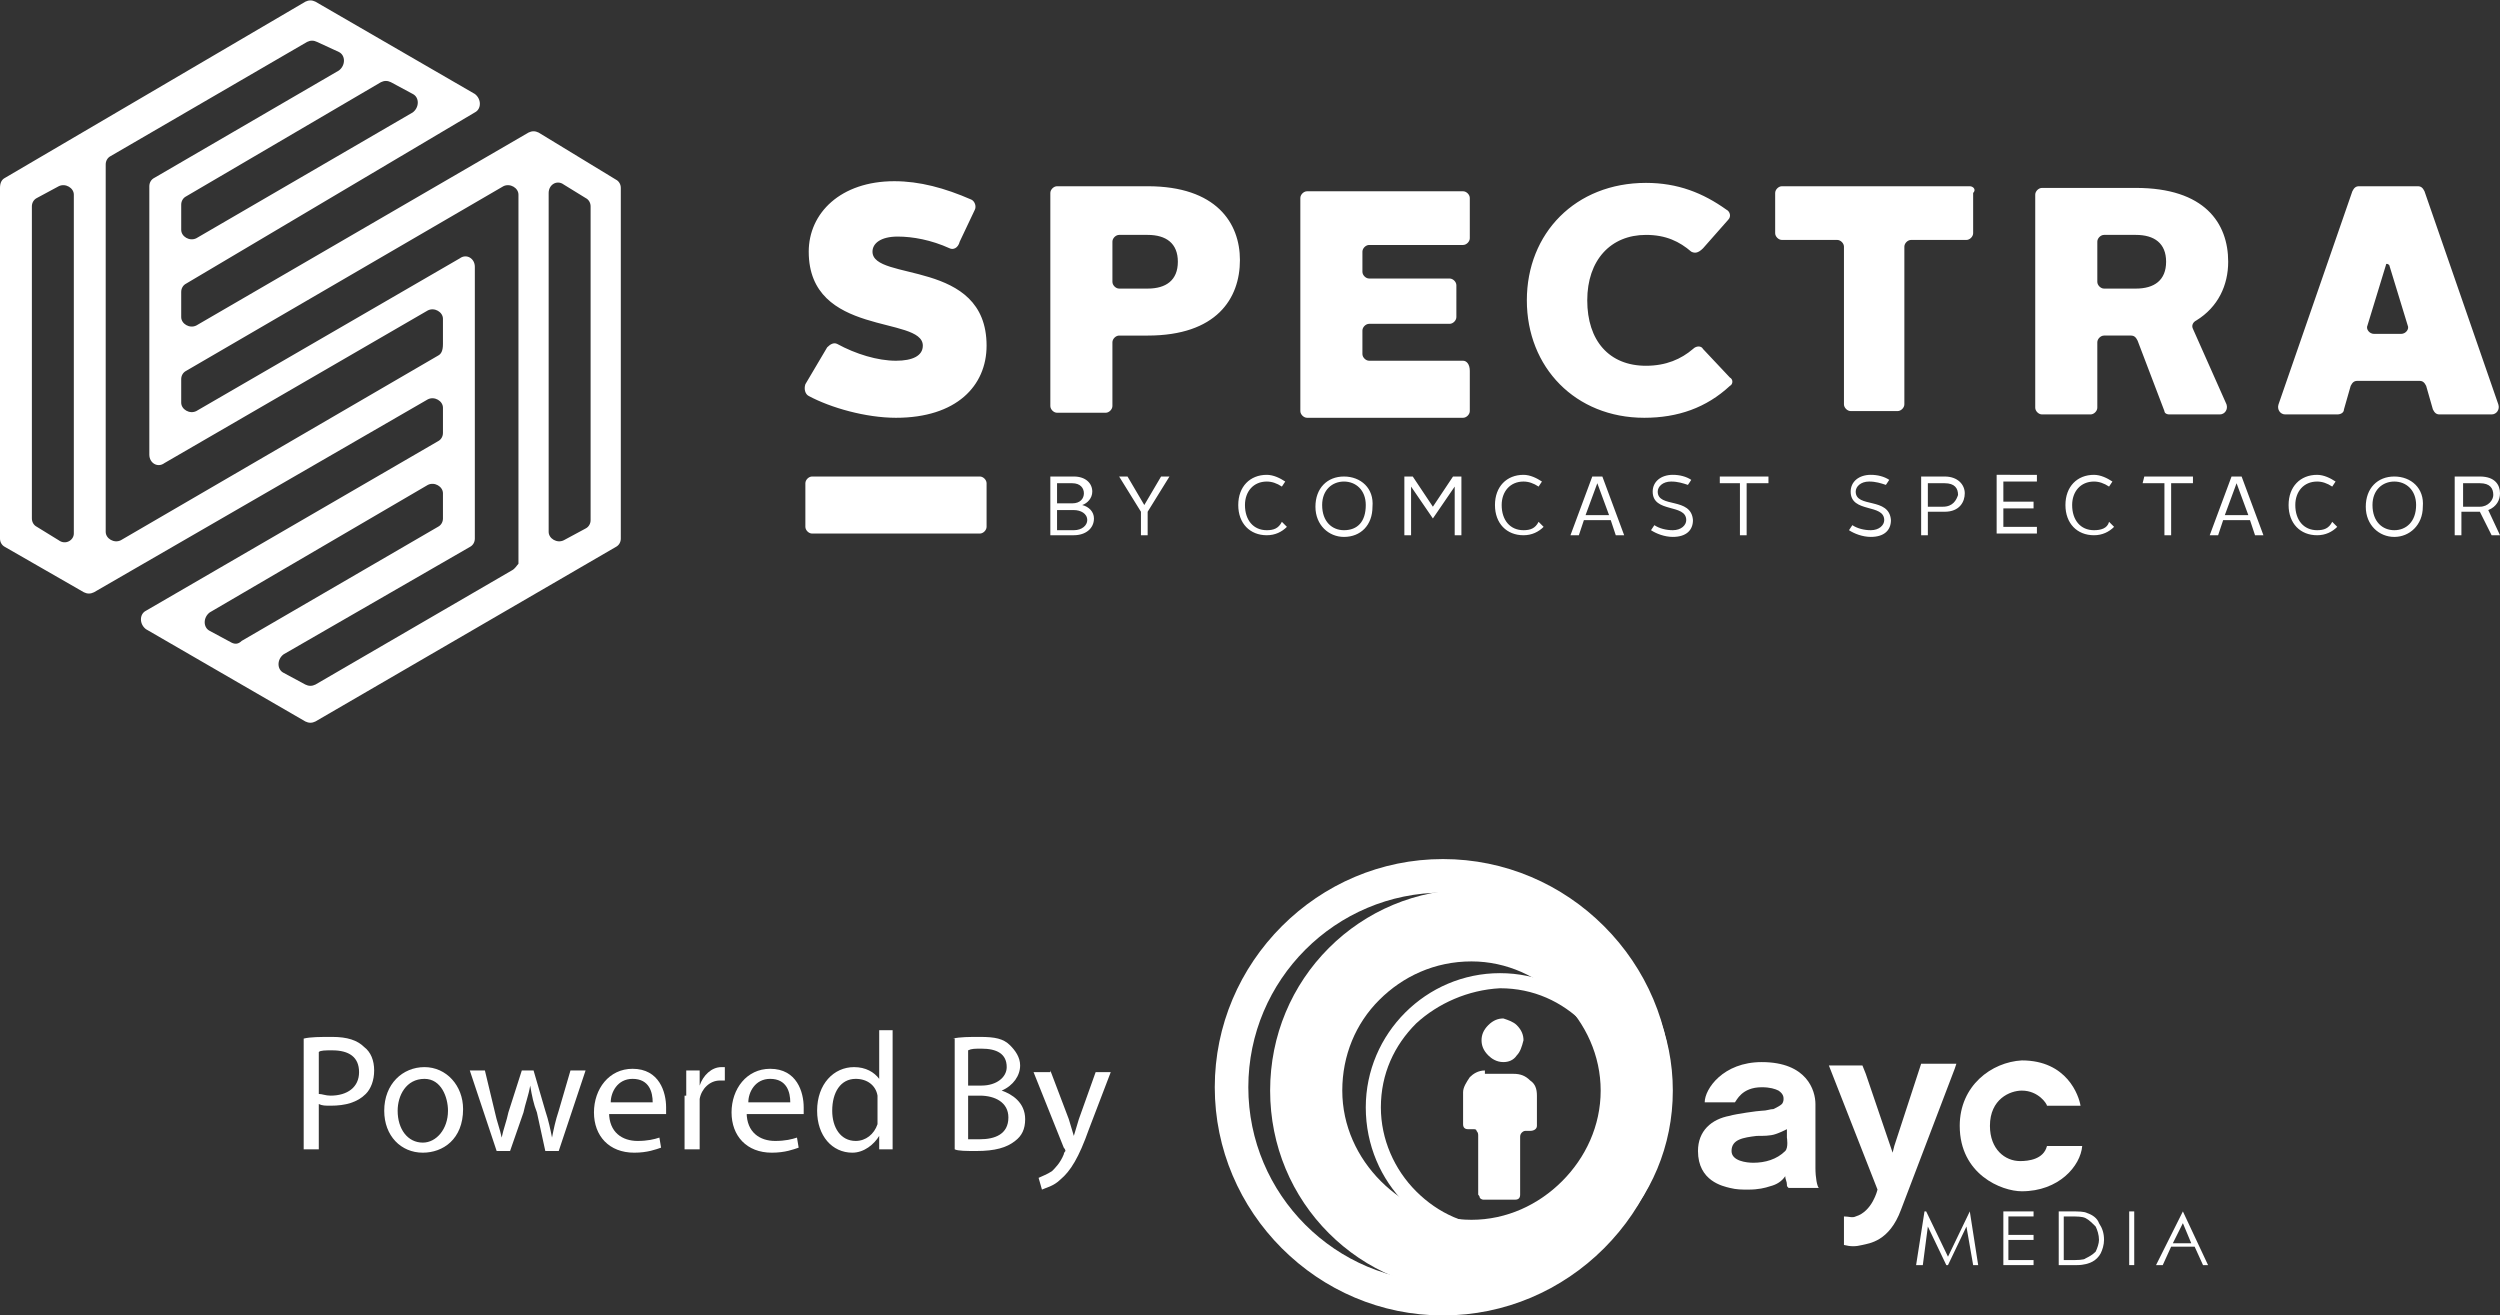 <?xml version="1.0" encoding="utf-8"?>
<!-- Generator: Adobe Illustrator 19.2.0, SVG Export Plug-In . SVG Version: 6.00 Build 0)  -->
<svg version="1.1" id="Layer_1" xmlns="http://www.w3.org/2000/svg" xmlns:xlink="http://www.w3.org/1999/xlink" x="0px" y="0px"
	 width="149px" height="78.4px" viewBox="0 0 149 78.4" style="enable-background:new 0 0 149 78.4;" xml:space="preserve">
<rect x="0" y="0" width="149" height="78.4" fill="#333333" stroke="none"/>
<style type="text/css">
	.st0{fill:#FFFFFF;}
</style>
<g>
	<path class="st0" d="M58.4,28.4h-10c-0.2,0-0.4,0.2-0.4,0.4v2.6c0,0.2,0.2,0.4,0.4,0.4h10c0.2,0,0.4-0.2,0.4-0.4v-2.6
		C58.8,28.6,58.6,28.4,58.4,28.4z M32.1,7.9c-0.2-0.1-0.4-0.1-0.6,0L11.7,19.4c-0.4,0.2-0.9-0.1-0.9-0.5v-1.5c0-0.2,0.1-0.4,0.3-0.5
		L28.3,6.7c0.4-0.2,0.4-0.8,0-1.1l-9.5-5.5c-0.2-0.1-0.4-0.1-0.6,0L0.3,10.6C0.1,10.7,0,10.9,0,11.2v20.9c0,0.2,0.1,0.4,0.3,0.5
		L5,35.3c0.2,0.1,0.4,0.1,0.6,0l19.9-11.5c0.4-0.2,0.9,0.1,0.9,0.5v1.5c0,0.2-0.1,0.4-0.3,0.5L8.7,36.4c-0.4,0.2-0.4,0.8,0,1.1
		l9.5,5.5c0.2,0.1,0.4,0.1,0.6,0l17.9-10.4c0.2-0.1,0.3-0.3,0.3-0.5V11.2c0-0.2-0.1-0.4-0.3-0.5L32.1,7.9z M3.5,32.2l-1.3-0.8
		c-0.2-0.1-0.3-0.3-0.3-0.5V12.3c0-0.2,0.1-0.4,0.3-0.5l1.3-0.7c0.4-0.2,0.9,0.1,0.9,0.5v20.2C4.4,32.2,3.9,32.5,3.5,32.2z
		 M23.3,4.9l1.3,0.7c0.4,0.2,0.4,0.8,0,1.1l-12.9,7.5c-0.4,0.2-0.9-0.1-0.9-0.5v-1.5c0-0.2,0.1-0.4,0.3-0.5l11.6-6.8
		C22.9,4.8,23.1,4.8,23.3,4.9z M26.1,21.2l-18.9,11c-0.4,0.2-0.9-0.1-0.9-0.5V9.8c0-0.2,0.1-0.4,0.3-0.5l11.7-6.8
		c0.2-0.1,0.4-0.1,0.6,0l1.3,0.6c0.4,0.2,0.4,0.8,0,1.1l-11,6.4c-0.2,0.1-0.3,0.3-0.3,0.5v16c0,0.5,0.5,0.8,0.9,0.5l15.7-9.1
		c0.4-0.2,0.9,0.1,0.9,0.5v1.5C26.4,20.9,26.3,21.1,26.1,21.2z M13.8,38.3l-1.3-0.7c-0.4-0.2-0.4-0.8,0-1.1l13-7.6
		c0.4-0.2,0.9,0.1,0.9,0.5v1.5c0,0.2-0.1,0.4-0.3,0.5l-11.7,6.8C14.2,38.4,14,38.4,13.8,38.3z M30.5,34l-11.7,6.8
		c-0.2,0.1-0.4,0.1-0.6,0l-1.3-0.7c-0.4-0.2-0.4-0.8,0-1.1L28,32.6c0.2-0.1,0.3-0.3,0.3-0.5v-8.4l0,0v-7.8c0-0.5-0.5-0.8-0.9-0.5
		l-15.7,9.1c-0.4,0.2-0.9-0.1-0.9-0.5v-1.4c0-0.2,0.1-0.4,0.3-0.5l18.9-11c0.4-0.2,0.9,0.1,0.9,0.5v22C30.8,33.7,30.7,33.9,30.5,34z
		 M35.2,31c0,0.2-0.1,0.4-0.3,0.5l-1.3,0.7c-0.4,0.2-0.9-0.1-0.9-0.5V11.5c0-0.5,0.5-0.8,0.9-0.5l1.3,0.8c0.2,0.1,0.3,0.3,0.3,0.5
		V31z M64.5,30.1c0.3-0.1,0.6-0.4,0.6-0.8c0-0.5-0.4-0.9-1.1-0.9h-1.4v3.5H64c0.7,0,1.2-0.4,1.2-1C65.2,30.5,64.9,30.2,64.5,30.1z
		 M63,28.8h0.9c0.5,0,0.7,0.3,0.7,0.6c0,0.3-0.2,0.6-0.7,0.6H63V28.8z M64,31.6h-1v-1.2h1c0.4,0,0.8,0.2,0.8,0.6
		C64.8,31.3,64.5,31.6,64,31.6z M68.2,30.1L68.2,30.1l-1-1.7h-0.5l1.3,2.1v1.4h0.4v-1.4l1.3-2.1h-0.5L68.2,30.1z M75.5,31.6
		c-0.8,0-1.3-0.6-1.3-1.5c0-0.8,0.5-1.4,1.3-1.4c0.3,0,0.6,0.1,0.9,0.3l0.2-0.3c-0.3-0.2-0.7-0.4-1.1-0.4c-1,0-1.7,0.7-1.7,1.8
		c0,1.1,0.7,1.8,1.7,1.8c0.5,0,0.9-0.2,1.2-0.5l-0.3-0.3C76.2,31.5,75.9,31.6,75.5,31.6z M80.1,28.4c-1,0-1.7,0.7-1.7,1.8
		c0,1.1,0.8,1.8,1.7,1.8c1,0,1.7-0.7,1.7-1.8C81.9,29.1,81.1,28.4,80.1,28.4z M80.1,31.6c-0.7,0-1.3-0.5-1.3-1.5
		c0-0.9,0.6-1.4,1.3-1.4c0.7,0,1.3,0.5,1.3,1.4C81.4,31.1,80.9,31.6,80.1,31.6z M85.4,30.2l-1.2-1.8h-0.5v3.5h0.4V29l1.3,1.9
		l1.3-1.9v2.9h0.4v-3.5h-0.5L85.4,30.2z M90.8,31.6c-0.8,0-1.3-0.6-1.3-1.5c0-0.8,0.5-1.4,1.3-1.4c0.3,0,0.6,0.1,0.9,0.3l0.2-0.3
		c-0.3-0.2-0.7-0.4-1.1-0.4c-1,0-1.7,0.7-1.7,1.8c0,1.1,0.7,1.8,1.7,1.8c0.5,0,0.9-0.2,1.2-0.5l-0.3-0.3
		C91.5,31.5,91.2,31.6,90.8,31.6z M94.9,28.4l-1.3,3.5h0.5l0.3-0.9H96l0.3,0.9h0.5l-1.3-3.5H94.9z M94.5,30.7l0.7-1.9l0,0l0.7,1.9
		H94.5z M98.8,29.3c0-0.3,0.3-0.6,0.8-0.6c0.4,0,0.7,0.1,1,0.2l0.2-0.3c-0.3-0.2-0.7-0.3-1.1-0.3c-0.7,0-1.2,0.4-1.2,1
		c0,1.3,2,0.7,2,1.7c0,0.3-0.3,0.6-0.8,0.6c-0.4,0-0.8-0.1-1.1-0.3l-0.2,0.3c0.3,0.2,0.8,0.4,1.3,0.4c0.8,0,1.2-0.4,1.2-1
		C100.8,29.6,98.8,30.3,98.8,29.3z M102.4,28.8h1.3v3.1h0.4v-3.1h1.3v-0.4h-2.9v0.4H102.4z M110.6,29.3c0-0.3,0.3-0.6,0.8-0.6
		c0.4,0,0.7,0.1,1,0.2l0.2-0.3c-0.3-0.2-0.7-0.3-1.1-0.3c-0.7,0-1.2,0.4-1.2,1c0,1.3,2,0.7,2,1.7c0,0.3-0.3,0.6-0.8,0.6
		c-0.4,0-0.8-0.1-1.1-0.3l-0.2,0.3c0.3,0.2,0.8,0.4,1.3,0.4c0.8,0,1.2-0.4,1.2-1C112.6,29.6,110.6,30.3,110.6,29.3z M115.9,28.4
		h-1.4v3.5h0.4v-1.4h1c0.9,0,1.2-0.6,1.2-1.1S116.7,28.4,115.9,28.4z M115.8,30.2h-0.9v-1.4h1c0.6,0,0.8,0.3,0.8,0.7
		C116.6,29.8,116.4,30.2,115.8,30.2z M119.4,30.3h1.8v-0.4h-1.8v-1.2h2v-0.4H119v3.5h2.4v-0.4h-2V30.3z M124.8,31.6
		c-0.8,0-1.3-0.6-1.3-1.5c0-0.8,0.5-1.4,1.3-1.4c0.3,0,0.6,0.1,0.9,0.3l0.2-0.3c-0.3-0.2-0.7-0.4-1.1-0.4c-1,0-1.7,0.7-1.7,1.8
		c0,1.1,0.7,1.8,1.7,1.8c0.5,0,0.9-0.2,1.2-0.5l-0.3-0.3C125.6,31.5,125.2,31.6,124.8,31.6z M127.7,28.8h1.3v3.1h0.4v-3.1h1.3v-0.4
		h-2.9L127.7,28.8L127.7,28.8z M133,28.4l-1.3,3.5h0.5l0.3-0.9h1.6l0.3,0.9h0.5l-1.3-3.5H133z M132.6,30.7l0.7-1.9l0,0l0.7,1.9
		H132.6z M138.1,31.6c-0.8,0-1.3-0.6-1.3-1.5c0-0.8,0.5-1.4,1.3-1.4c0.3,0,0.6,0.1,0.9,0.3l0.2-0.3c-0.3-0.2-0.7-0.4-1.1-0.4
		c-1,0-1.7,0.7-1.7,1.8c0,1.1,0.7,1.8,1.7,1.8c0.5,0,0.9-0.2,1.2-0.5l-0.3-0.3C138.8,31.5,138.5,31.6,138.1,31.6z M142.7,28.4
		c-1,0-1.7,0.7-1.7,1.8c0,1.1,0.8,1.8,1.7,1.8s1.7-0.7,1.7-1.8C144.5,29.1,143.7,28.4,142.7,28.4z M142.7,31.6
		c-0.7,0-1.3-0.5-1.3-1.5c0-0.9,0.6-1.4,1.3-1.4s1.3,0.5,1.3,1.4C144,31.1,143.4,31.6,142.7,31.6z M148.3,30.4
		c0.5-0.2,0.7-0.6,0.7-1c0-0.5-0.3-1-1.2-1h-1.5v3.5h0.4v-1.4h1.1l0.7,1.4h0.5L148.3,30.4z M147.8,30.2h-1v-1.4h1
		c0.6,0,0.8,0.3,0.8,0.7C148.6,29.8,148.3,30.2,147.8,30.2z M48.2,23.6c1.3,0.7,3.4,1.3,5.2,1.3c3.6,0,5.4-1.9,5.4-4.3
		c0-5.2-6.8-3.8-6.8-5.6c0-0.5,0.5-0.9,1.5-0.9c0.9,0,2,0.2,3.1,0.7c0.2,0.1,0.5,0,0.6-0.4l0.9-1.9c0.1-0.2,0-0.5-0.2-0.6
		c-1.6-0.7-3.1-1.1-4.6-1.1c-3.2,0-5.1,1.9-5.1,4.2c0,5.1,6.8,3.8,6.8,5.6c0,0.6-0.6,0.9-1.6,0.9c-1.1,0-2.4-0.4-3.5-1
		c-0.2-0.1-0.4,0-0.6,0.2L48,22.9C47.9,23.2,48,23.5,48.2,23.6z M68.4,11.1H63c-0.2,0-0.4,0.2-0.4,0.4v12.7c0,0.2,0.2,0.4,0.4,0.4
		h2.9c0.2,0,0.4-0.2,0.4-0.4v-3.8c0-0.2,0.2-0.4,0.4-0.4h1.7c4.1,0,5.5-2.2,5.5-4.5C73.9,13.3,72.5,11.1,68.4,11.1z M68.4,17.2h-1.7
		c-0.2,0-0.4-0.2-0.4-0.4v-2.4c0-0.2,0.2-0.4,0.4-0.4h1.7c1.1,0,1.8,0.5,1.8,1.6C70.2,16.7,69.5,17.2,68.4,17.2z M87.2,21.5h-5.6
		c-0.2,0-0.4-0.2-0.4-0.4v-1.4c0-0.2,0.2-0.4,0.4-0.4h4.8c0.2,0,0.4-0.2,0.4-0.4V17c0-0.2-0.2-0.4-0.4-0.4h-4.8
		c-0.2,0-0.4-0.2-0.4-0.4V15c0-0.2,0.2-0.4,0.4-0.4h5.6c0.2,0,0.4-0.2,0.4-0.4v-2.4c0-0.2-0.2-0.4-0.4-0.4h-9.3
		c-0.2,0-0.4,0.2-0.4,0.4v12.7c0,0.2,0.2,0.4,0.4,0.4h9.3c0.2,0,0.4-0.2,0.4-0.4v-2.4C87.6,21.7,87.4,21.5,87.2,21.5z M103.1,22.5
		l-1.6-1.7c-0.1-0.2-0.4-0.2-0.6,0c-0.7,0.6-1.6,1-2.8,1c-2.2,0-3.5-1.5-3.5-3.9S96,14,98.1,14c1.2,0,2,0.4,2.7,1
		c0.2,0.1,0.4,0.1,0.7-0.2l1.5-1.7c0.2-0.2,0.1-0.5-0.1-0.6c-1.4-1-2.9-1.6-4.8-1.6c-4.2,0-7.1,3-7.1,7s2.9,7,7,7
		c2,0,3.7-0.6,5.1-1.9C103.3,22.9,103.3,22.6,103.1,22.5z M117.4,11.1h-11.2c-0.2,0-0.4,0.2-0.4,0.4v2.4c0,0.2,0.2,0.4,0.4,0.4h3.3
		c0.2,0,0.4,0.2,0.4,0.4v9.4c0,0.2,0.2,0.4,0.4,0.4h2.8c0.2,0,0.4-0.2,0.4-0.4v-9.4c0-0.2,0.2-0.4,0.4-0.4h3.3
		c0.2,0,0.4-0.2,0.4-0.4v-2.4C117.8,11.3,117.6,11.1,117.4,11.1z M129.3,24.7h3c0.3,0,0.5-0.3,0.4-0.6l-2-4.5
		c-0.1-0.2,0-0.4,0.2-0.5c1.3-0.8,1.9-2.1,1.9-3.5c0-2.3-1.4-4.4-5.5-4.4h-5.6c-0.2,0-0.4,0.2-0.4,0.4v12.7c0,0.2,0.2,0.4,0.4,0.4
		h2.9c0.2,0,0.4-0.2,0.4-0.4v-3.9c0-0.2,0.2-0.4,0.4-0.4h1.6c0.2,0,0.3,0.1,0.4,0.3l1.6,4.2C129,24.6,129.1,24.7,129.3,24.7z
		 M127.3,17.2h-1.9c-0.2,0-0.4-0.2-0.4-0.4v-2.4c0-0.2,0.2-0.4,0.4-0.4h1.9c1.1,0,1.8,0.5,1.8,1.6S128.4,17.2,127.3,17.2z
		 M148.9,24.1l-4.4-12.7c-0.1-0.2-0.2-0.3-0.4-0.3h-3.5c-0.2,0-0.3,0.1-0.4,0.3l-4.4,12.7c-0.1,0.3,0.1,0.6,0.4,0.6h3.1
		c0.2,0,0.4-0.1,0.4-0.3l0.4-1.4c0.1-0.2,0.2-0.3,0.4-0.3h3.7c0.2,0,0.3,0.1,0.4,0.3l0.4,1.4c0.1,0.2,0.2,0.3,0.4,0.3h3.1
		C148.8,24.7,149,24.4,148.9,24.1z M143.1,19.9h-1.6c-0.3,0-0.5-0.3-0.4-0.5l1.1-3.6c0-0.1,0.1-0.1,0.2,0l1.1,3.6
		C143.6,19.6,143.4,19.9,143.1,19.9z"/>
</g>
<g>
	<path class="st0" d="M86,78.4c-3.7,0-7.1-1.5-9.6-4c-2.5-2.5-4-5.9-4-9.6c0-3.7,1.5-7.1,4-9.6c2.5-2.5,5.9-4,9.6-4
		c3.7,0,7.1,1.5,9.6,4c2.5,2.5,4,5.9,4,9.6c0,3.7-1.5,7.1-4,9.6C93.1,76.9,89.7,78.4,86,78.4L86,78.4L86,78.4z M77.8,56.6
		c-2.1,2.1-3.4,5-3.4,8.2c0,3.2,1.3,6.1,3.4,8.2c2.1,2.1,5,3.4,8.2,3.4c3.2,0,6.1-1.3,8.2-3.4c2.1-2.1,3.4-5,3.4-8.2
		c0-3.2-1.3-6.1-3.4-8.2c-2.1-2.1-5-3.4-8.2-3.4C82.8,53.2,79.9,54.5,77.8,56.6"/>
	<path class="st0" d="M87.7,77c-3.3,0-6.3-1.3-8.5-3.5c-2.2-2.2-3.5-5.2-3.5-8.5c0-3.3,1.3-6.3,3.5-8.5c2.2-2.2,5.2-3.5,8.5-3.5
		c3.3,0,6.3,1.3,8.5,3.5c2.2,2.2,3.5,5.2,3.5,8.5c0,3.3-1.3,6.3-3.5,8.5C94,75.6,91,77,87.7,77L87.7,77z M82.2,59.6
		C80.8,61,80,62.9,80,65c0,2.1,0.9,4,2.3,5.4c1.4,1.4,3.3,2.3,5.4,2.3c2.1,0,4-0.9,5.4-2.3c1.4-1.4,2.3-3.3,2.3-5.4
		c0-2.1-0.9-4-2.3-5.4c-1.4-1.4-3.3-2.3-5.4-2.3C85.5,57.3,83.6,58.2,82.2,59.6"/>
	<path class="st0" d="M116.8,67.1c0,2.9,2.5,3.9,3.7,3.9c2.2,0,3.5-1.5,3.6-2.7h-2.1c-0.2,0.8-1.1,0.9-1.6,0.9
		c-0.9,0-1.8-0.7-1.8-2.1c0-1.6,1.2-2.1,1.9-2.1c1,0,1.5,0.8,1.5,0.9h0.1h1.9c-0.1-0.6-0.8-2.7-3.5-2.7
		C118.7,63.3,116.8,64.7,116.8,67.1"/>
	<path class="st0" d="M101.6,65.7h0.3h1.5c0.1-0.1,0.4-0.9,1.6-0.9c0.5,0,0.8,0.1,1,0.2c0.3,0.2,0.3,0.4,0.3,0.5
		c0,0.2-0.1,0.3-0.1,0.3c-0.1,0.1-0.3,0.2-0.5,0.3c-0.2,0-0.4,0.1-0.7,0.1c-0.2,0-1.6,0.2-1.9,0.3c-1.1,0.2-1.9,0.9-1.9,2.1
		c0,1.8,1.5,2.1,1.9,2.2c0.4,0.1,0.7,0.1,1.1,0.1c0.6,0,1-0.1,1.3-0.2c0.4-0.1,0.7-0.3,0.9-0.6c0,0.2,0.1,0.3,0.1,0.5
		c0,0.1,0,0.1,0.1,0.2h0.2h1.6c-0.1-0.1-0.2-0.6-0.2-1.2v-3.8c0-0.8-0.5-2.5-3.2-2.5C102.7,63.3,101.6,64.9,101.6,65.7 M106.5,67.3
		v0.5c0,0,0.1,0.6-0.1,0.8c-0.5,0.5-1.2,0.7-1.9,0.7c-0.4,0-1.3-0.1-1.3-0.7c0-0.7,0.7-0.8,1.5-0.9c0.4,0,0.8,0,1.1-0.1
		C106.1,67.5,106.3,67.4,106.5,67.3"/>
	<path class="st0" d="M111,63.5h-2l2.9,7.4c0,0-0.3,1.3-1.3,1.6c-0.2,0.1-0.4,0-0.7,0v1.7c0.4,0.1,0.7,0.1,1.1,0
		c0.4-0.1,1.6-0.2,2.3-2.1l3.2-8.4l0.1-0.3h-2.1l-1.6,4.9l-0.1,0.4l-1.6-4.7L111,63.5z"/>
	<path class="st0" d="M88.5,63.8c-0.4,0-0.7,0.2-0.9,0.4c-0.2,0.3-0.4,0.6-0.4,0.9V67c0,0.2,0.1,0.3,0.3,0.3h0.3
		c0.1,0,0.2,0,0.2,0.1c0.1,0.1,0.1,0.2,0.1,0.3v3.4v0.1c0,0,0.1,0.1,0.1,0.2c0.1,0.1,0.2,0.1,0.2,0.1h1.9c0.2,0,0.3-0.1,0.3-0.3
		v-3.4c0-0.1,0-0.2,0.1-0.3c0.1-0.1,0.2-0.1,0.2-0.1h0.3c0.2,0,0.4-0.1,0.4-0.3v-1.8c0-0.4-0.1-0.7-0.4-0.9c-0.3-0.3-0.6-0.4-1-0.4
		H88.5z"/>
	<path class="st0" d="M88.3,62c0,0.3,0.1,0.6,0.4,0.9c0.2,0.2,0.5,0.4,0.9,0.4c0.3,0,0.6-0.1,0.8-0.4c0.2-0.2,0.3-0.5,0.4-0.9
		c0-0.3-0.1-0.6-0.4-0.9c-0.2-0.2-0.5-0.3-0.8-0.4c-0.3,0-0.6,0.1-0.9,0.4C88.4,61.4,88.3,61.7,88.3,62"/>
	<path class="st0" d="M81.4,66c0-4.4,3.6-8,8-8c4.4,0,8,3.6,8,8c0,4.4-3.6,8-8,8C85,74.1,81.4,70.5,81.4,66 M84.4,61
		c-1.3,1.3-2.1,3-2.1,5c0,1.9,0.8,3.7,2.1,5c1.3,1.3,3,2.1,5,2.1c1.9,0,3.7-0.8,5-2.1c1.3-1.3,2.1-3,2.1-5c0-1.9-0.8-3.7-2.1-5
		c-1.3-1.3-3-2.1-5-2.1C87.5,59,85.7,59.8,84.4,61"/>
	<polygon class="st0" points="114.2,75.4 114.7,72.2 114.8,72.2 116.1,74.9 117.4,72.2 117.4,72.2 117.9,75.4 117.6,75.4 
		117.2,73.1 116.1,75.4 116,75.4 114.9,73.1 114.6,75.4 	"/>
	<polygon class="st0" points="119.4,72.2 121.2,72.2 121.2,72.5 119.7,72.5 119.7,73.6 121.2,73.6 121.2,73.9 119.7,73.9 
		119.7,75.1 121.2,75.1 121.2,75.4 119.4,75.4 	"/>
	<path class="st0" d="M122.7,75.4v-3.2h0.7c0.5,0,0.8,0,1,0.1c0.3,0.1,0.6,0.3,0.7,0.6c0.2,0.3,0.3,0.6,0.3,1c0,0.3-0.1,0.6-0.2,0.8
		c-0.1,0.2-0.3,0.4-0.5,0.5c-0.2,0.1-0.5,0.2-0.9,0.2H122.7z M123,75.1h0.4c0.4,0,0.8,0,0.9-0.1c0.2-0.1,0.4-0.2,0.6-0.4
		c0.1-0.2,0.2-0.5,0.2-0.7c0-0.3-0.1-0.6-0.2-0.8c-0.2-0.2-0.4-0.4-0.6-0.5c-0.2-0.1-0.5-0.1-1-0.1H123V75.1z"/>
	<rect x="126.9" y="72.2" class="st0" width="0.3" height="3.2"/>
	<path class="st0" d="M130.1,72.2l1.5,3.2h-0.3l-0.5-1.1h-1.4l-0.5,1.1h-0.4L130.1,72.2L130.1,72.2z M130.1,72.9l-0.6,1.2h1.1
		L130.1,72.9z"/>
	<g>
		<path class="st0" d="M18.1,61.9c0.4-0.1,1-0.1,1.7-0.1c0.9,0,1.5,0.2,1.9,0.6c0.4,0.3,0.6,0.8,0.6,1.4c0,0.6-0.2,1.1-0.5,1.4
			c-0.5,0.5-1.2,0.7-2.1,0.7c-0.3,0-0.5,0-0.7-0.1v2.7h-0.9V61.9z M19,65.2c0.2,0,0.4,0.1,0.7,0.1c1,0,1.7-0.5,1.7-1.4
			c0-0.9-0.6-1.3-1.6-1.3c-0.4,0-0.7,0-0.8,0.1V65.2z"/>
		<path class="st0" d="M27.6,66.1c0,1.8-1.2,2.6-2.4,2.6c-1.3,0-2.3-1-2.3-2.5c0-1.6,1.1-2.6,2.4-2.6C26.6,63.6,27.6,64.7,27.6,66.1
			z M23.7,66.2c0,1.1,0.6,1.9,1.5,1.9c0.8,0,1.5-0.8,1.5-1.9c0-0.8-0.4-1.9-1.4-1.9C24.2,64.3,23.7,65.3,23.7,66.2z"/>
		<path class="st0" d="M28.9,63.8l0.6,2.5c0.1,0.5,0.3,1,0.4,1.5h0c0.1-0.5,0.3-1,0.4-1.5l0.8-2.5h0.7l0.7,2.4
			c0.2,0.6,0.3,1.1,0.4,1.6h0c0.1-0.5,0.2-1,0.4-1.6l0.7-2.4h0.9l-1.6,4.8h-0.8L32,66.3c-0.2-0.5-0.3-1-0.4-1.6h0
			c-0.1,0.6-0.3,1.1-0.4,1.6l-0.8,2.3h-0.8L28,63.8H28.9z"/>
		<path class="st0" d="M36.3,66.3c0,1.2,0.8,1.7,1.7,1.7c0.6,0,1-0.1,1.3-0.2l0.1,0.6c-0.3,0.1-0.8,0.3-1.6,0.3
			c-1.5,0-2.4-1-2.4-2.4s0.9-2.6,2.3-2.6c1.6,0,2,1.4,2,2.3c0,0.2,0,0.3,0,0.4H36.3z M38.9,65.7c0-0.6-0.2-1.4-1.2-1.4
			c-0.9,0-1.3,0.8-1.3,1.4H38.9z"/>
		<path class="st0" d="M40.9,65.3c0-0.6,0-1.1,0-1.5h0.8l0,0.9h0c0.2-0.6,0.7-1.1,1.3-1.1c0.1,0,0.2,0,0.2,0v0.8c-0.1,0-0.2,0-0.3,0
			c-0.6,0-1.1,0.5-1.2,1.1c0,0.1,0,0.3,0,0.4v2.6h-0.9V65.3z"/>
		<path class="st0" d="M44.5,66.3c0,1.2,0.8,1.7,1.7,1.7c0.6,0,1-0.1,1.3-0.2l0.1,0.6c-0.3,0.1-0.8,0.3-1.6,0.3
			c-1.5,0-2.4-1-2.4-2.4s0.9-2.6,2.3-2.6c1.6,0,2,1.4,2,2.3c0,0.2,0,0.3,0,0.4H44.5z M47.1,65.7c0-0.6-0.2-1.4-1.2-1.4
			c-0.9,0-1.3,0.8-1.3,1.4H47.1z"/>
		<path class="st0" d="M53.2,61.5v5.8c0,0.4,0,0.9,0,1.2h-0.8l0-0.8h0c-0.3,0.5-0.9,1-1.6,1c-1.2,0-2.1-1-2.1-2.5
			c0-1.6,1-2.6,2.2-2.6c0.7,0,1.2,0.3,1.5,0.7h0v-2.9H53.2z M52.3,65.7c0-0.1,0-0.3,0-0.4c-0.1-0.6-0.6-1-1.3-1
			c-0.9,0-1.4,0.8-1.4,1.9c0,1,0.5,1.8,1.4,1.8c0.6,0,1.1-0.4,1.3-1c0-0.1,0-0.2,0-0.4V65.7z"/>
		<path class="st0" d="M56.8,61.9c0.4-0.1,1-0.1,1.6-0.1c0.9,0,1.4,0.1,1.8,0.5c0.3,0.3,0.6,0.7,0.6,1.2c0,0.6-0.4,1.2-1.1,1.5v0
			c0.6,0.2,1.4,0.7,1.4,1.7c0,0.6-0.2,1-0.6,1.3c-0.5,0.4-1.2,0.6-2.3,0.6c-0.6,0-1.1,0-1.3-0.1V61.9z M57.7,64.7h0.8
			c0.9,0,1.5-0.5,1.5-1.1c0-0.8-0.6-1.1-1.5-1.1c-0.4,0-0.6,0-0.8,0.1V64.7z M57.7,67.9c0.2,0,0.4,0,0.7,0c0.9,0,1.7-0.3,1.7-1.3
			c0-0.9-0.8-1.3-1.7-1.3h-0.7V67.9z"/>
		<path class="st0" d="M62.6,63.8l1.1,2.9c0.1,0.3,0.2,0.7,0.3,1h0c0.1-0.3,0.2-0.7,0.3-1l1-2.8h0.9l-1.3,3.4
			c-0.6,1.7-1.1,2.5-1.7,3c-0.4,0.4-0.9,0.5-1.1,0.6l-0.2-0.7c0.2-0.1,0.5-0.2,0.8-0.4c0.2-0.2,0.5-0.5,0.7-1c0-0.1,0.1-0.2,0.1-0.2
			c0,0,0-0.1-0.1-0.2l-1.8-4.5H62.6z"/>
	</g>
</g>
</svg>
